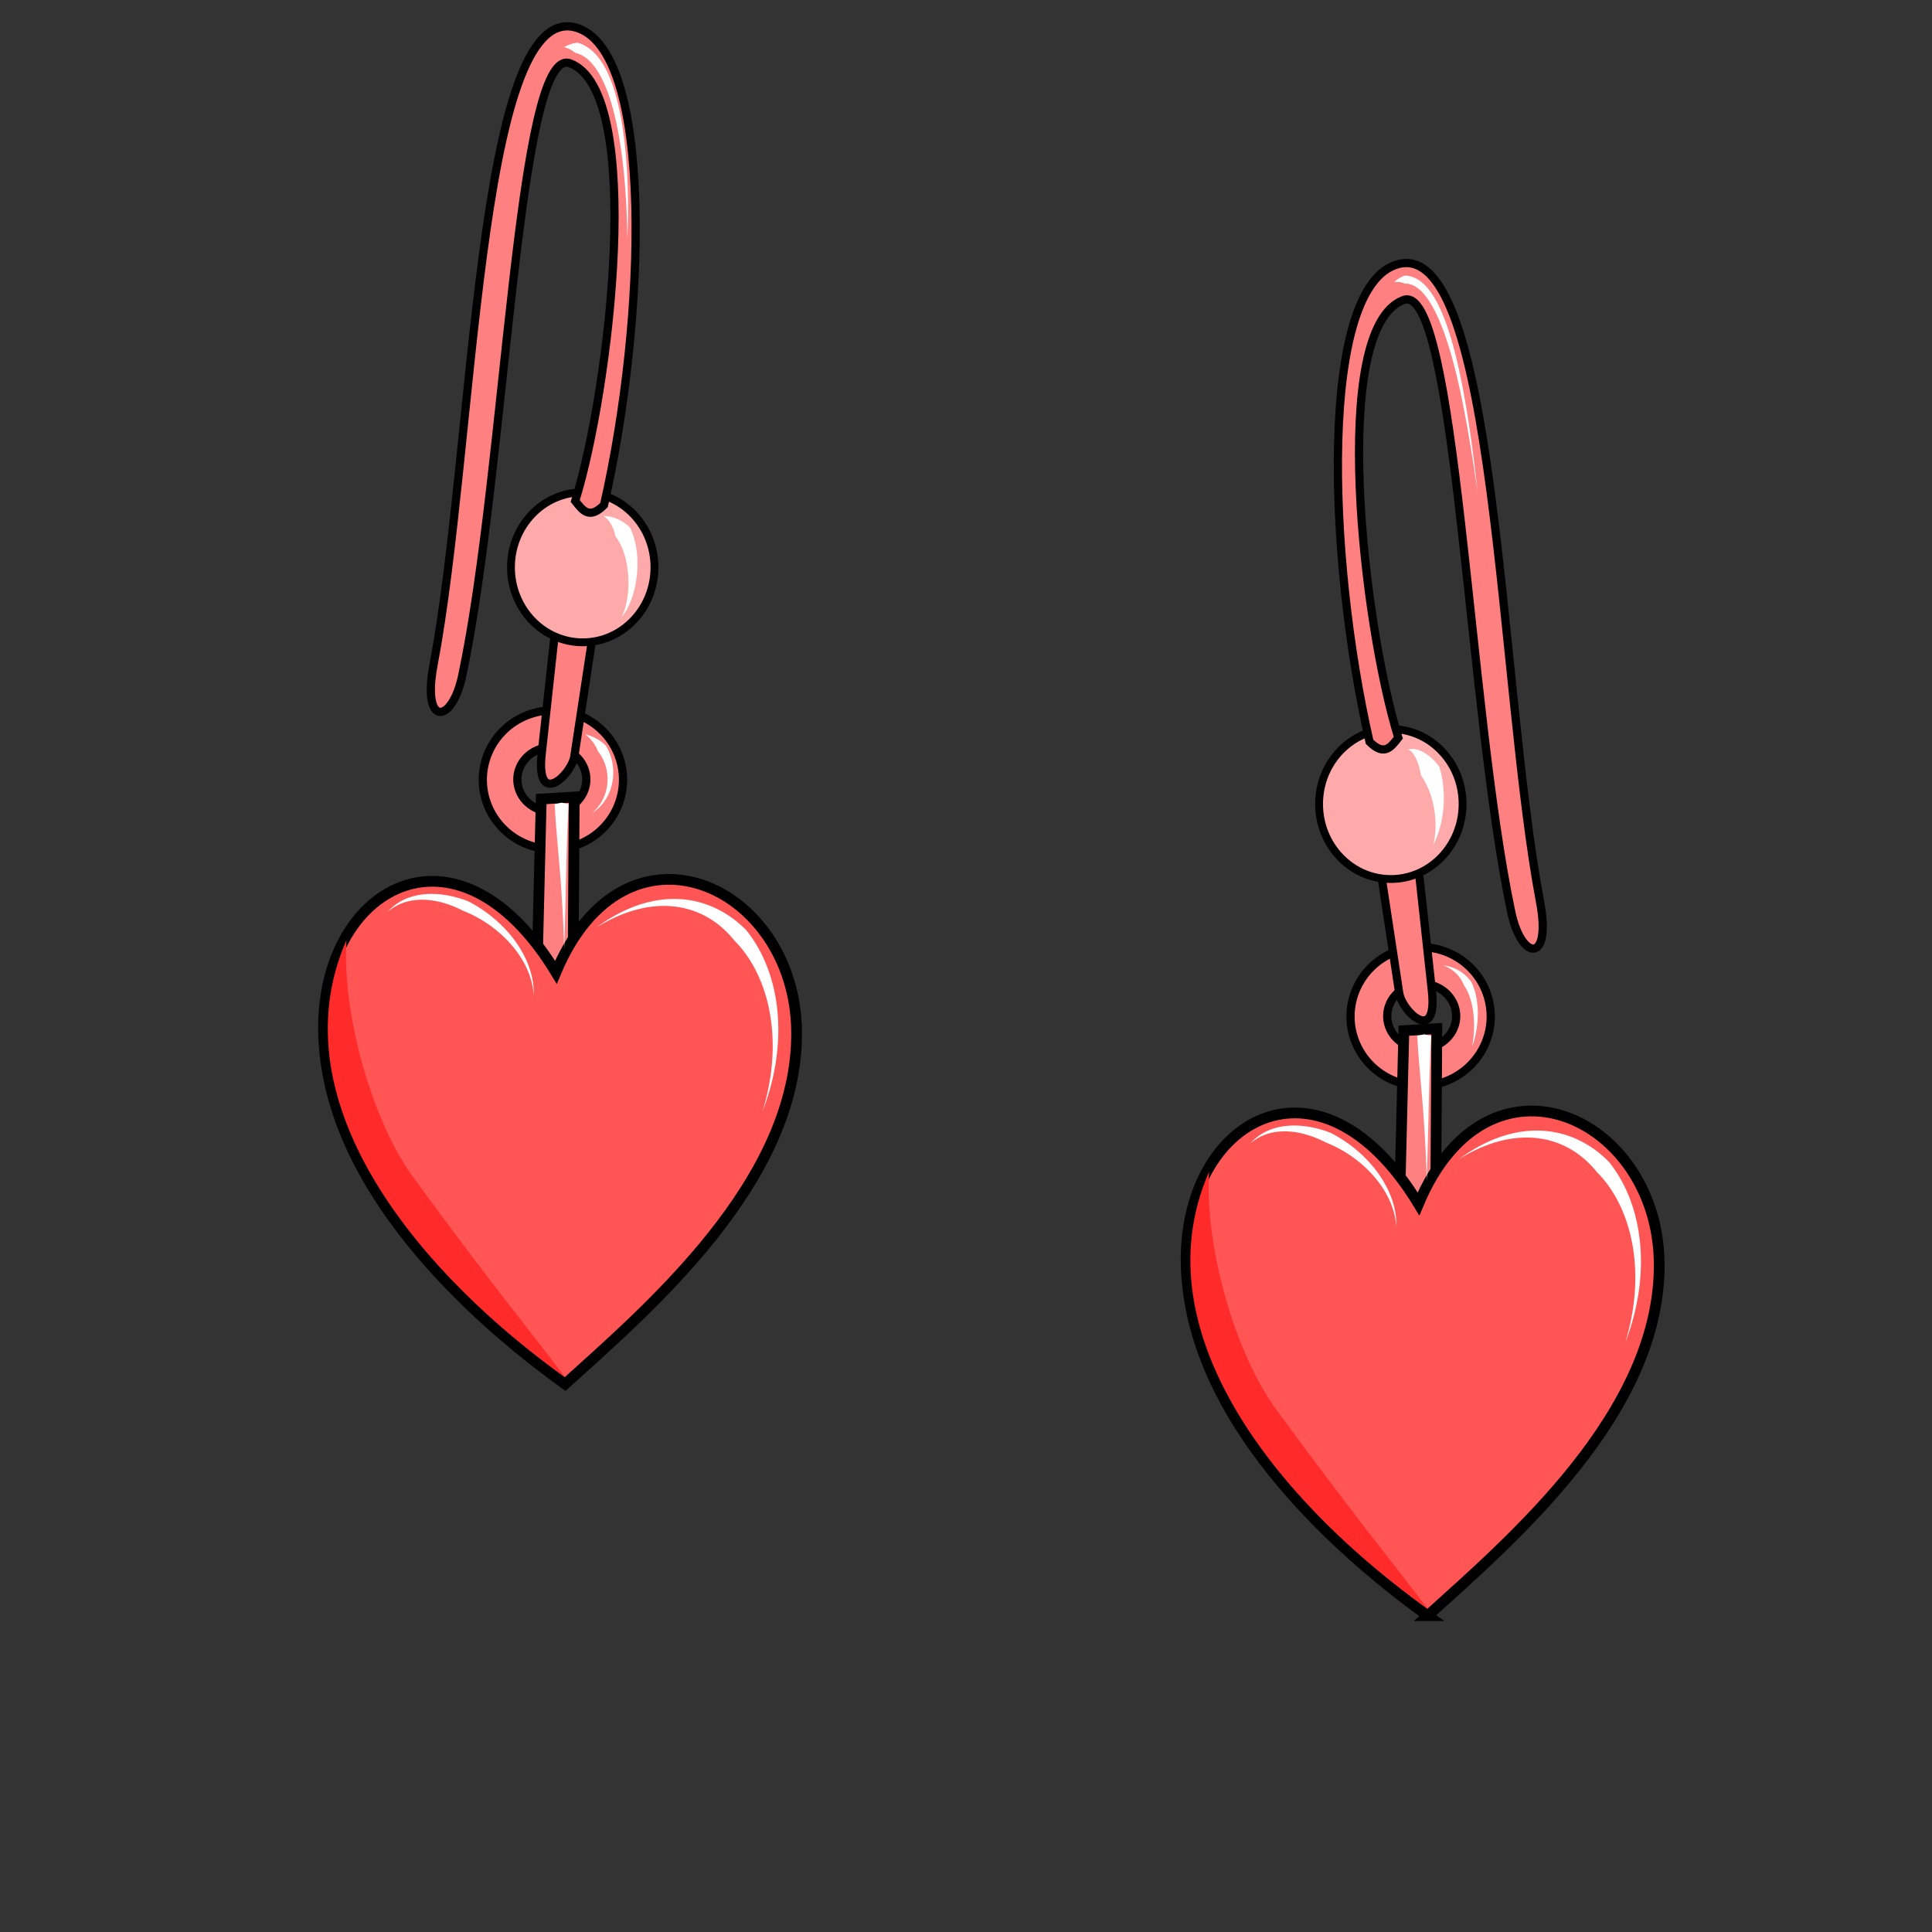 <svg xmlns="http://www.w3.org/2000/svg" cursor="default" viewBox="0 0 256 256">
    <rect x="0" y="0" width="256" height="256" fill="#333333" stroke="none"/>
    <g transform="translate(0 -796.362)">
        <path fill="#ff8080" stroke="#000" stroke-linecap="round" stroke-linejoin="round" stroke-width="1.089" d="M73.266 890.494a9.289 9.192 0 0 0-9.289 9.193 9.289 9.192 0 0 0 9.289 9.192 9.289 9.192 0 0 0 9.288-9.192 9.289 9.192 0 0 0-9.288-9.193zm-.145 4.866a4.567 4.279 0 0 1 4.569 4.278 4.567 4.279 0 0 1-4.57 4.28 4.567 4.279 0 0 1-4.566-4.28 4.567 4.279 0 0 1 4.567-4.278z"/>
        <path fill="#ff8080" fill-rule="evenodd" stroke="#000" stroke-width="1.089" d="M73.603 879.521l-1.829 16.748c-.788 7.217 3.963 2.79 4.332.29l2.502-16.46z"/>
        <ellipse cx="77.213" cy="871.532" fill="#faa" stroke="#000" stroke-linecap="round" stroke-linejoin="round" stroke-width="1.038" rx="9.507" ry="9.94"/>
        <path fill="#ff8080" fill-rule="evenodd" stroke="#000" stroke-width="1.089" d="M57.437 884.526c5.445-28.768 5.764-87.94 18.785-84.534 10.565 2.764 9.407 38.815 3.811 63.298-1.995 1.992-2.873.633-3.811-.544 4.61-14.838 9.24-54.29-.68-57.99-6.99-2.606-8.511 53.85-14.294 81.13-1.368 6.457-5.355 6.796-3.811-1.36z"/>
        <path fill="#ff8080" stroke="#000" stroke-linecap="round" stroke-linejoin="round" stroke-width="1.089" d="M188.24 921.859a9.289 9.192 0 0 1 9.289 9.193 9.289 9.192 0 0 1-9.289 9.192 9.289 9.192 0 0 1-9.288-9.192 9.289 9.192 0 0 1 9.288-9.193zm.145 4.866a4.567 4.279 0 0 0-4.569 4.278 4.567 4.279 0 0 0 4.569 4.28 4.567 4.279 0 0 0 4.567-4.28 4.567 4.279 0 0 0-4.567-4.278z"/>
        <path fill="#ff8080" fill-rule="evenodd" stroke="#000" stroke-width="1.089" d="M187.903 910.886l1.829 16.748c.788 7.217-3.963 2.79-4.332.29l-2.502-16.46z"/>
        <ellipse cx="-184.293" cy="902.897" fill="#faa" stroke="#000" stroke-linecap="round" stroke-linejoin="round" stroke-width="1.038" rx="9.507" ry="9.94" transform="scale(-1 1)"/>
        <path fill="#ff8080" fill-rule="evenodd" stroke="#000" stroke-width="1.089" d="M204.07 915.89c-5.446-28.767-5.765-87.94-18.786-84.533-10.565 2.764-9.407 38.815-3.812 63.298 1.995 1.993 2.873.634 3.812-.544-4.61-14.838-9.24-54.29.68-57.99 6.99-2.606 8.511 53.85 14.294 81.131 1.368 6.456 5.355 6.796 3.811-1.361z"/>
        <path fill="#fff" fill-rule="evenodd" d="M80 864.737c.504.382.856.842 1.1 1.325.215.429.354.89.436 1.358.036.044.07.09.105.136.626.84 1.086 1.981 1.355 3.27a13.8 13.8 0 0 1 .228 3.93c-.109 1.27-.395 2.456-.849 3.356.666-.776 1.21-1.916 1.575-3.223.363-1.303.552-2.776.512-4.228-.039-1.44-.305-2.921-.902-4.206a7.775 7.775 0 0 0-.104-.217 6.045 6.045 0 0 0-1.561-1.066 4.557 4.557 0 0 0-1.895-.435zM186.604 895.668c.315.173.561.438.76.737.2.3.371.665.515 1.066.17.477.309 1.027.404 1.625.241.335.472.718.685 1.141 1.038 2.063 1.627 5.036.974 8.057 1.364-2.801 1.62-6.01 1.155-8.726a13.246 13.246 0 0 0-.377-1.61c-.475-.623-.99-1.148-1.523-1.546-.452-.337-.914-.58-1.364-.71-.454-.132-.874-.14-1.23-.034zM184.75 833.737c.506-.055.934.01 1.28.153.04.017.08.034.117.053.284-.011.564.031.841.126.635.217 1.269.716 1.891 1.502.619.78 1.199 1.81 1.739 3.033.538 1.22 1.031 2.616 1.483 4.125.904 3.019 1.636 6.462 2.238 9.789.603 3.326 1.076 6.527 1.463 9.06-.292-2.544-.67-5.761-1.18-9.107-.508-3.345-1.149-6.827-1.968-9.898-.41-1.536-.865-2.976-1.374-4.248-.508-1.27-1.075-2.388-1.713-3.273-.634-.882-1.366-1.57-2.219-1.922a3.342 3.342 0 0 0-1.202-.256 3.914 3.914 0 0 0-1.396.864zM74.75 802.612c.611.15 1.085.417 1.443.746.286.058.563.155.832.29.665.333 1.288.902 1.862 1.699 1.155 1.6 2.02 3.984 2.651 6.716.629 2.718 1.015 5.726 1.249 8.545.234 2.817.315 5.437.338 7.38.102-1.94.145-4.567.034-7.403-.11-2.833-.374-5.886-.89-8.674-.513-2.773-1.287-5.349-2.454-7.19-.587-.926-1.294-1.701-2.156-2.215a4.692 4.692 0 0 0-1.13-.49 4.696 4.696 0 0 0-1.779.596zM77.543 893.668a4.924 4.924 0 0 1 1.676 2.225 5.836 5.836 0 0 1 1.202 2.731c.155.959.09 1.975-.233 2.933a5.635 5.635 0 0 1-1.794 2.586c.97-.61 1.7-1.451 2.18-2.425.481-.972.71-2.068.682-3.168a6.91 6.91 0 0 0-.982-3.392 5.794 5.794 0 0 0-2.731-1.49zM191.218 924.273c1.234.448 2.016 1.22 2.502 2.09.102.183.193.372.272.565.444.651.76 1.425.973 2.257.269 1.052.364 2.168.354 3.197a14.056 14.056 0 0 1-.26 2.63c.26-.64.501-1.56.638-2.604.137-1.04.172-2.216.012-3.367-.125-.91-.375-1.824-.807-2.652a6.091 6.091 0 0 0-.488-.56c-.838-.848-1.893-1.392-3.196-1.556z"/>
    </g>
    <path fill="#ff8080" fill-rule="evenodd" stroke="#000" stroke-width="1.429" d="M70.55 153.567l1.169-47.693 4.368-.264-.307 47.84z"/>
    <path fill="#f55" fill-rule="evenodd" stroke="#000" stroke-width="1.421" d="M74.883 183.393c-12.821-9.234-31.424-26.32-32.002-46.343-.56-19.366 17.604-29.892 30.78-8.22 9.197-21.92 31.678-11.598 31.892 7.827.22 19.872-19.68 36.781-30.67 46.736z"/>
    <path fill="#ff2a2a" fill-rule="evenodd" d="M74.85 182.455c-18.081-12.822-38.613-35.795-28.94-57.894-.615 9.428 3.21 23.765 8.942 31.58 10.933 14.902 15.156 19.897 19.998 26.314z"/>
    <path fill="#fff" fill-rule="evenodd" d="M79.012 122.901c4.01-2.486 7.726-3.212 10.87-2.713 3.03.48 5.553 2.098 7.418 4.431.07.07.14.14.208.212 2.169 2.257 3.786 5.48 4.492 9.357.704 3.869.491 8.351-.958 13.064 1.771-4.595 2.364-9.122 1.977-13.204-.386-4.074-1.754-7.745-3.95-10.56-.07-.09-.141-.178-.213-.266-2.445-2.465-5.505-3.921-8.866-4.091-3.455-.175-7.191 1.007-10.978 3.77zM74.762 125.745c.146-5.06.213-8.385.284-11.262.07-2.8.141-5.068.29-7.928l-.921-.195-.92.198c.155 2.887.386 5.175.62 7.952.24 2.84.482 6.198.647 11.235zM51.38 120.818a6.406 6.406 0 0 1 2.552-1.347c.914-.246 1.886-.305 2.875-.21 1.51.147 3.08.654 4.573 1.433.489.19.976.41 1.456.656 2.023 1.036 3.915 2.54 5.341 4.343 1.422 1.798 2.393 3.91 2.545 6.168.06-2.275-.71-4.524-2.027-6.54-1.313-2.01-3.16-3.772-5.226-5.077-.49-.31-.995-.596-1.508-.852-1.722-.656-3.484-.995-5.13-.939-1.081.037-2.106.243-3.031.636a6.69 6.69 0 0 0-2.42 1.729z"/>
    <path fill="#ff8080" fill-rule="evenodd" stroke="#000" stroke-width="1.429" d="M184.85 184.258l1.168-47.693 4.369-.265-.308 47.84z"/>
    <path fill="#f55" fill-rule="evenodd" stroke="#000" stroke-width="1.421" d="M189.183 214.084c-12.821-9.235-31.424-26.321-32.003-46.343-.56-19.366 17.604-29.892 30.78-8.22 9.197-21.92 31.678-11.598 31.893 7.827.22 19.871-19.68 36.781-30.67 46.736z"/>
    <path fill="#ff2a2a" fill-rule="evenodd" d="M189.15 213.146c-18.081-12.823-38.613-35.795-28.94-57.894-.615 9.428 3.21 23.765 8.942 31.58 10.932 14.901 15.155 19.897 19.998 26.314z"/>
    <path fill="#fff" fill-rule="evenodd" d="M193.312 153.592c4.01-2.486 7.726-3.212 10.87-2.713 3.03.48 5.552 2.098 7.418 4.43.07.07.139.14.208.212 2.168 2.257 3.786 5.48 4.491 9.357.704 3.87.492 8.352-.957 13.065 1.771-4.595 2.364-9.122 1.977-13.205-.386-4.073-1.754-7.744-3.95-10.56-.07-.089-.141-.178-.213-.265-2.445-2.466-5.506-3.922-8.866-4.091-3.455-.175-7.192 1.007-10.978 3.77zM189.062 156.436c.145-5.06.212-8.385.284-11.263.07-2.798.14-5.067.29-7.927-.308-.064-.614-.13-.921-.195l-.921.197c.155 2.887.387 5.175.621 7.953.24 2.84.481 6.198.647 11.235zM165.68 151.509a6.406 6.406 0 0 1 2.552-1.348c.914-.245 1.885-.304 2.875-.209 1.51.146 3.079.654 4.573 1.433.489.19.976.41 1.456.655 2.022 1.036 3.915 2.54 5.34 4.344 1.423 1.798 2.393 3.91 2.545 6.168.06-2.275-.71-4.524-2.027-6.54-1.313-2.01-3.159-3.772-5.225-5.078-.491-.31-.995-.595-1.508-.852-1.723-.655-3.484-.994-5.131-.938-1.08.036-2.105.243-3.03.635a6.69 6.69 0 0 0-2.42 1.73z"/>
</svg>
